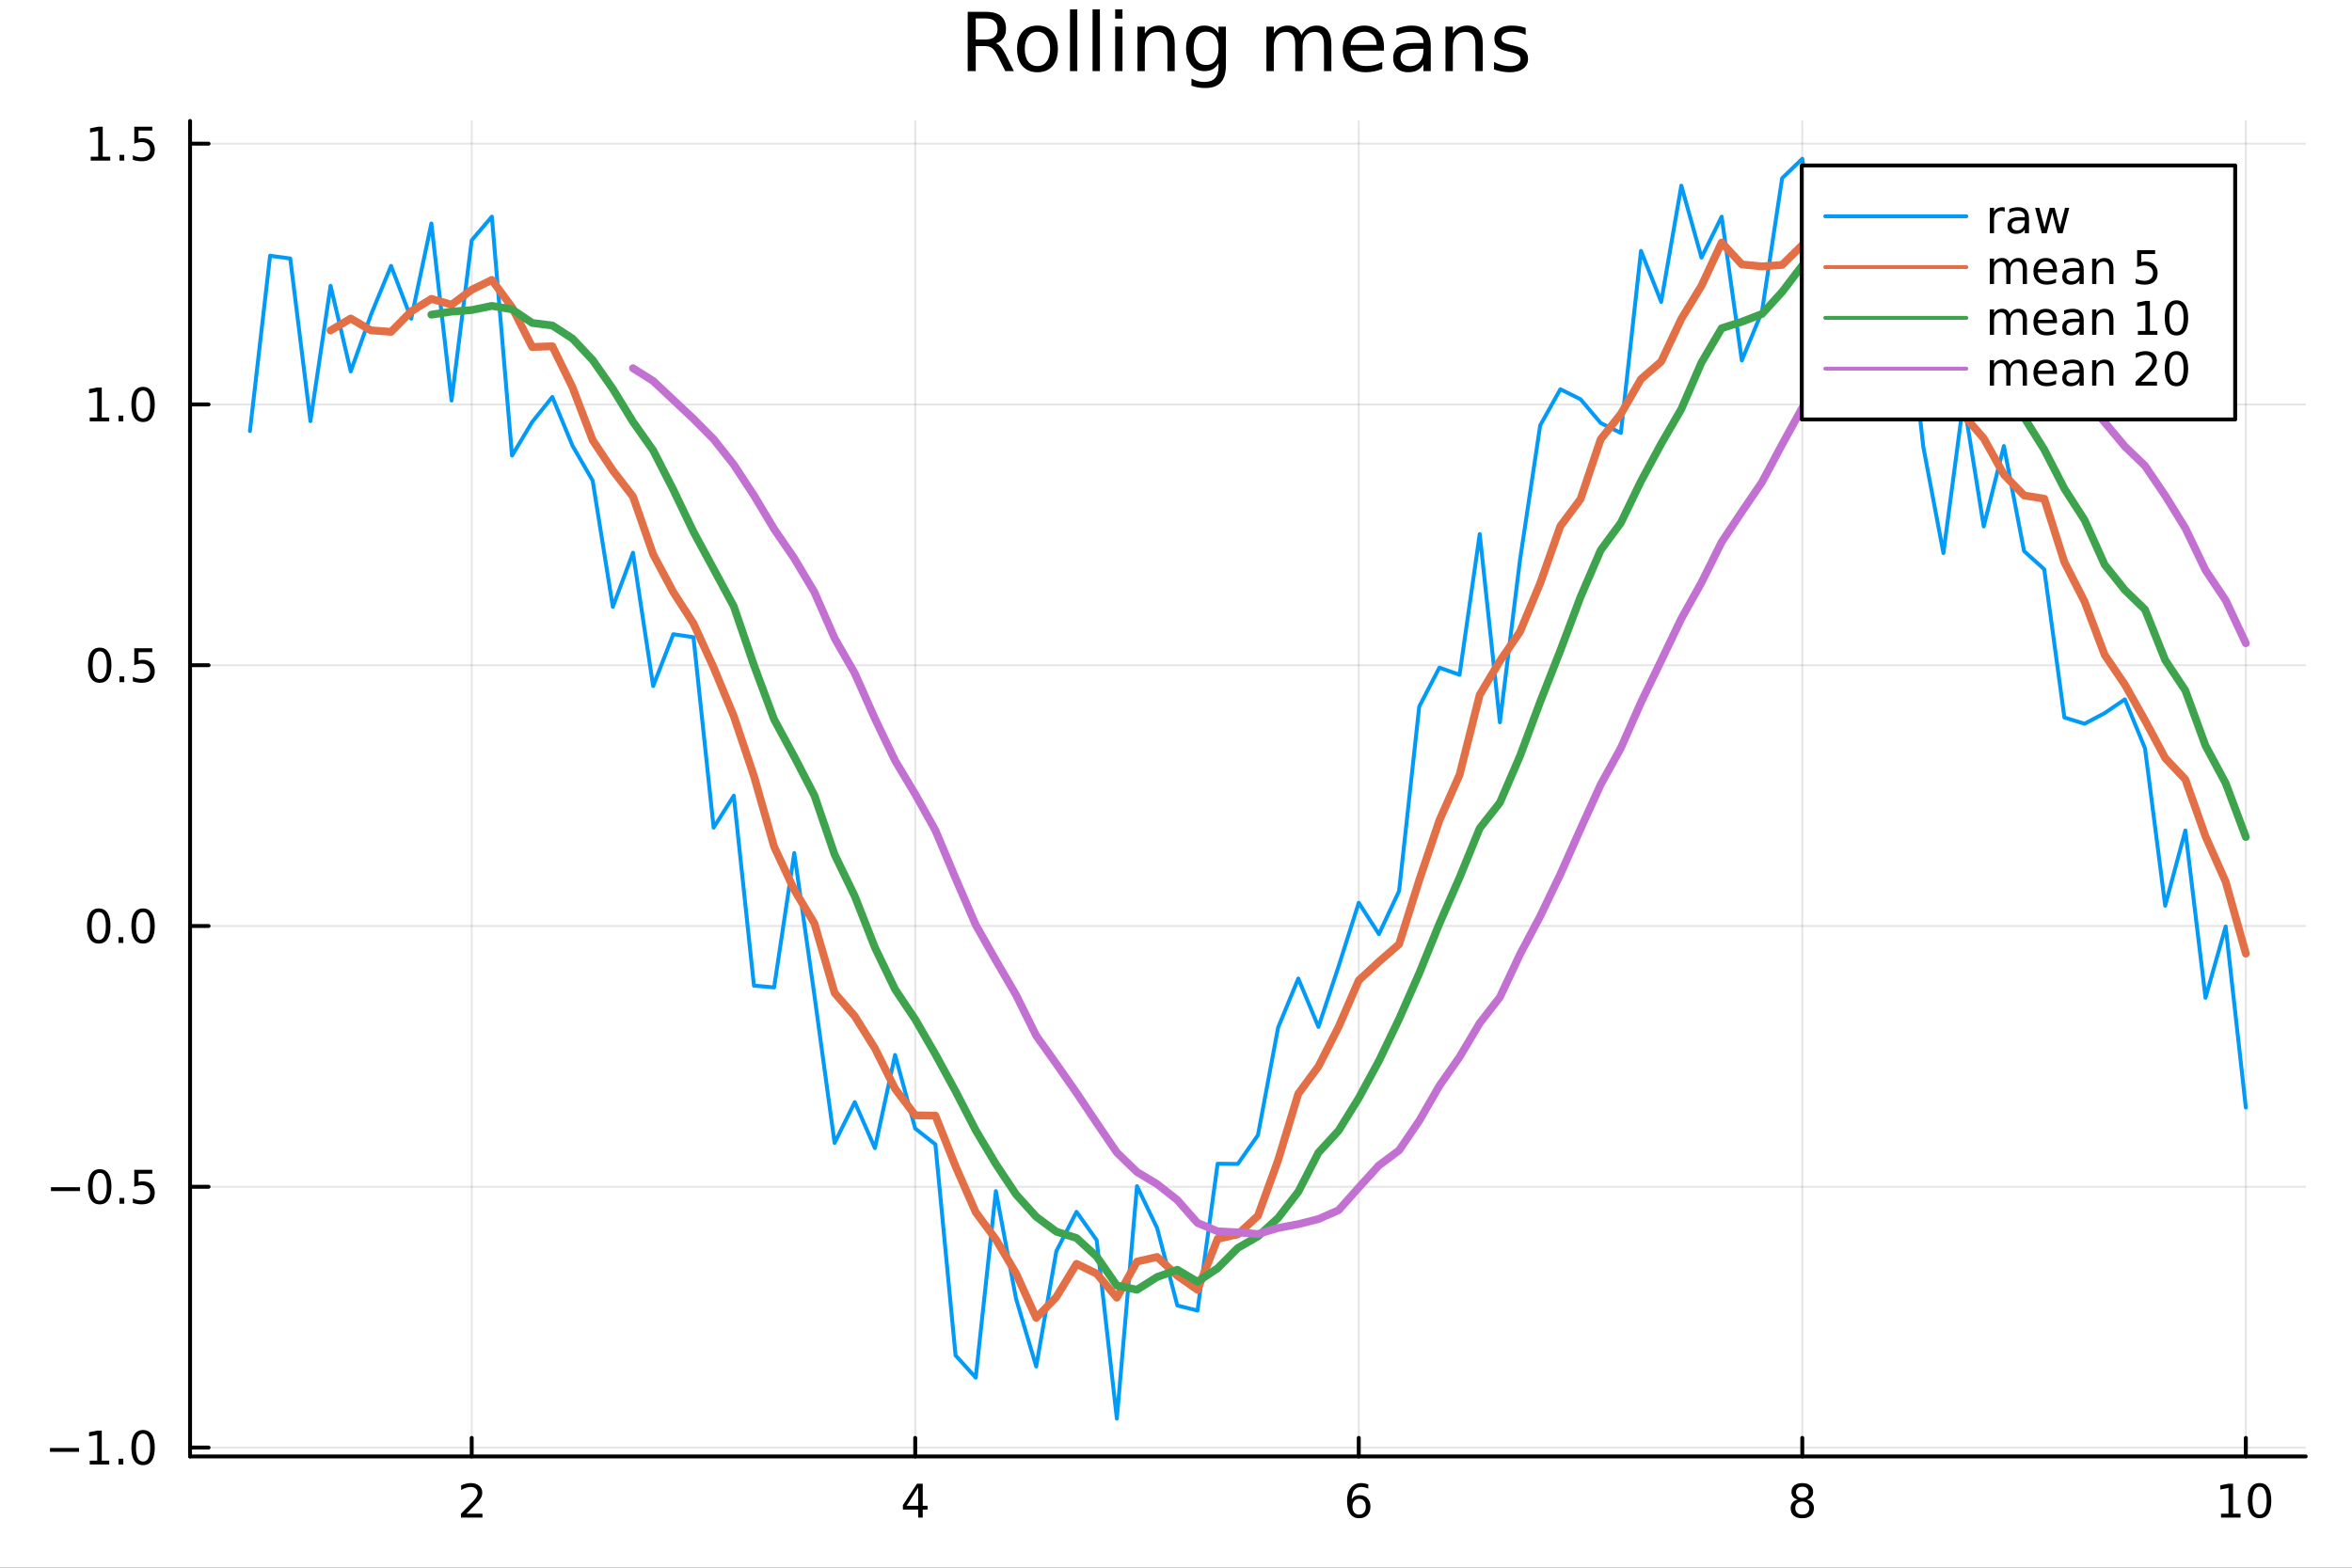 <?xml version="1.0" encoding="utf-8"?>
<svg xmlns="http://www.w3.org/2000/svg" xmlns:xlink="http://www.w3.org/1999/xlink" width="600" height="400" viewBox="0 0 2400 1600">
<rect x="0" y="0" width="2400" height="1600" fill="#333333" stroke="none"/>
<defs>
  <clipPath id="clip160">
    <rect x="0" y="0" width="2400" height="1600"/>
  </clipPath>
</defs>
<path clip-path="url(#clip160)" d="
M0 1600 L2400 1600 L2400 0 L0 0  Z
  " fill="#ffffff" fill-rule="evenodd" fill-opacity="1"/>
<defs>
  <clipPath id="clip161">
    <rect x="480" y="0" width="1681" height="1600"/>
  </clipPath>
</defs>
<path clip-path="url(#clip160)" d="
M193.936 1486.45 L2352.76 1486.45 L2352.76 123.472 L193.936 123.472  Z
  " fill="#ffffff" fill-rule="evenodd" fill-opacity="1"/>
<defs>
  <clipPath id="clip162">
    <rect x="193" y="123" width="2160" height="1364"/>
  </clipPath>
</defs>
<polyline clip-path="url(#clip162)" style="stroke:#000000; stroke-linecap:round; stroke-linejoin:round; stroke-width:2; stroke-opacity:0.1; fill:none" points="
  481.326,1486.45 481.326,123.472 
  "/>
<polyline clip-path="url(#clip162)" style="stroke:#000000; stroke-linecap:round; stroke-linejoin:round; stroke-width:2; stroke-opacity:0.1; fill:none" points="
  933.909,1486.45 933.909,123.472 
  "/>
<polyline clip-path="url(#clip162)" style="stroke:#000000; stroke-linecap:round; stroke-linejoin:round; stroke-width:2; stroke-opacity:0.1; fill:none" points="
  1386.49,1486.45 1386.49,123.472 
  "/>
<polyline clip-path="url(#clip162)" style="stroke:#000000; stroke-linecap:round; stroke-linejoin:round; stroke-width:2; stroke-opacity:0.1; fill:none" points="
  1839.07,1486.45 1839.07,123.472 
  "/>
<polyline clip-path="url(#clip162)" style="stroke:#000000; stroke-linecap:round; stroke-linejoin:round; stroke-width:2; stroke-opacity:0.1; fill:none" points="
  2291.66,1486.45 2291.66,123.472 
  "/>
<polyline clip-path="url(#clip160)" style="stroke:#000000; stroke-linecap:round; stroke-linejoin:round; stroke-width:4; stroke-opacity:1; fill:none" points="
  193.936,1486.45 2352.76,1486.45 
  "/>
<polyline clip-path="url(#clip160)" style="stroke:#000000; stroke-linecap:round; stroke-linejoin:round; stroke-width:4; stroke-opacity:1; fill:none" points="
  481.326,1486.45 481.326,1467.55 
  "/>
<polyline clip-path="url(#clip160)" style="stroke:#000000; stroke-linecap:round; stroke-linejoin:round; stroke-width:4; stroke-opacity:1; fill:none" points="
  933.909,1486.45 933.909,1467.55 
  "/>
<polyline clip-path="url(#clip160)" style="stroke:#000000; stroke-linecap:round; stroke-linejoin:round; stroke-width:4; stroke-opacity:1; fill:none" points="
  1386.49,1486.45 1386.49,1467.55 
  "/>
<polyline clip-path="url(#clip160)" style="stroke:#000000; stroke-linecap:round; stroke-linejoin:round; stroke-width:4; stroke-opacity:1; fill:none" points="
  1839.07,1486.45 1839.07,1467.55 
  "/>
<polyline clip-path="url(#clip160)" style="stroke:#000000; stroke-linecap:round; stroke-linejoin:round; stroke-width:4; stroke-opacity:1; fill:none" points="
  2291.66,1486.45 2291.66,1467.55 
  "/>
<path clip-path="url(#clip160)" d="M475.979 1544.91 L492.298 1544.91 L492.298 1548.85 L470.354 1548.85 L470.354 1544.91 Q473.016 1542.16 477.599 1537.53 Q482.206 1532.88 483.386 1531.53 Q485.632 1529.01 486.511 1527.27 Q487.414 1525.51 487.414 1523.82 Q487.414 1521.07 485.47 1519.33 Q483.548 1517.6 480.446 1517.6 Q478.247 1517.6 475.794 1518.36 Q473.363 1519.13 470.585 1520.68 L470.585 1515.95 Q473.409 1514.82 475.863 1514.24 Q478.317 1513.66 480.354 1513.66 Q485.724 1513.66 488.919 1516.35 Q492.113 1519.03 492.113 1523.52 Q492.113 1525.65 491.303 1527.57 Q490.516 1529.47 488.409 1532.07 Q487.831 1532.74 484.729 1535.95 Q481.627 1539.15 475.979 1544.91 Z" fill="#000000" fill-rule="evenodd" fill-opacity="1" /><path clip-path="url(#clip160)" d="M936.918 1518.36 L925.113 1536.81 L936.918 1536.81 L936.918 1518.36 M935.691 1514.29 L941.571 1514.29 L941.571 1536.81 L946.501 1536.81 L946.501 1540.7 L941.571 1540.7 L941.571 1548.85 L936.918 1548.85 L936.918 1540.7 L921.316 1540.7 L921.316 1536.19 L935.691 1514.29 Z" fill="#000000" fill-rule="evenodd" fill-opacity="1" /><path clip-path="url(#clip160)" d="M1386.9 1529.7 Q1383.75 1529.7 1381.9 1531.86 Q1380.07 1534.01 1380.07 1537.76 Q1380.07 1541.49 1381.9 1543.66 Q1383.75 1545.82 1386.9 1545.82 Q1390.04 1545.82 1391.87 1543.66 Q1393.73 1541.49 1393.73 1537.76 Q1393.73 1534.01 1391.87 1531.86 Q1390.04 1529.7 1386.9 1529.7 M1396.18 1515.05 L1396.18 1519.31 Q1394.42 1518.48 1392.61 1518.04 Q1390.83 1517.6 1389.07 1517.6 Q1384.44 1517.6 1381.99 1520.72 Q1379.56 1523.85 1379.21 1530.17 Q1380.58 1528.15 1382.64 1527.09 Q1384.7 1526 1387.17 1526 Q1392.38 1526 1395.39 1529.17 Q1398.42 1532.32 1398.42 1537.76 Q1398.42 1543.08 1395.28 1546.3 Q1392.13 1549.52 1386.9 1549.52 Q1380.9 1549.52 1377.73 1544.94 Q1374.56 1540.33 1374.56 1531.6 Q1374.56 1523.41 1378.45 1518.55 Q1382.34 1513.66 1388.89 1513.66 Q1390.65 1513.66 1392.43 1514.01 Q1394.23 1514.36 1396.18 1515.05 Z" fill="#000000" fill-rule="evenodd" fill-opacity="1" /><path clip-path="url(#clip160)" d="M1839.07 1532.44 Q1835.74 1532.44 1833.82 1534.22 Q1831.92 1536 1831.92 1539.13 Q1831.92 1542.25 1833.82 1544.03 Q1835.74 1545.82 1839.07 1545.82 Q1842.41 1545.82 1844.33 1544.03 Q1846.25 1542.23 1846.25 1539.13 Q1846.25 1536 1844.33 1534.22 Q1842.43 1532.44 1839.07 1532.44 M1834.4 1530.45 Q1831.39 1529.7 1829.7 1527.64 Q1828.03 1525.58 1828.03 1522.62 Q1828.03 1518.48 1830.97 1516.07 Q1833.94 1513.66 1839.07 1513.66 Q1844.24 1513.66 1847.18 1516.07 Q1850.12 1518.48 1850.12 1522.62 Q1850.12 1525.58 1848.43 1527.64 Q1846.76 1529.7 1843.77 1530.45 Q1847.15 1531.23 1849.03 1533.52 Q1850.93 1535.82 1850.93 1539.13 Q1850.93 1544.15 1847.85 1546.83 Q1844.79 1549.52 1839.07 1549.52 Q1833.36 1549.52 1830.28 1546.83 Q1827.22 1544.15 1827.22 1539.13 Q1827.22 1535.82 1829.12 1533.52 Q1831.02 1531.23 1834.4 1530.45 M1832.69 1523.06 Q1832.69 1525.75 1834.35 1527.25 Q1836.04 1528.76 1839.07 1528.76 Q1842.08 1528.76 1843.77 1527.25 Q1845.49 1525.75 1845.49 1523.06 Q1845.49 1520.38 1843.77 1518.87 Q1842.08 1517.37 1839.07 1517.37 Q1836.04 1517.37 1834.35 1518.87 Q1832.69 1520.38 1832.69 1523.06 Z" fill="#000000" fill-rule="evenodd" fill-opacity="1" /><path clip-path="url(#clip160)" d="M2266.34 1544.91 L2273.98 1544.91 L2273.98 1518.55 L2265.67 1520.21 L2265.67 1515.95 L2273.94 1514.29 L2278.61 1514.29 L2278.61 1544.91 L2286.25 1544.91 L2286.25 1548.85 L2266.34 1548.85 L2266.34 1544.91 Z" fill="#000000" fill-rule="evenodd" fill-opacity="1" /><path clip-path="url(#clip160)" d="M2305.7 1517.37 Q2302.09 1517.37 2300.26 1520.93 Q2298.45 1524.47 2298.45 1531.6 Q2298.45 1538.71 2300.26 1542.27 Q2302.09 1545.82 2305.7 1545.82 Q2309.33 1545.82 2311.14 1542.27 Q2312.96 1538.71 2312.96 1531.6 Q2312.96 1524.47 2311.14 1520.93 Q2309.33 1517.37 2305.7 1517.37 M2305.7 1513.66 Q2311.51 1513.66 2314.56 1518.27 Q2317.64 1522.85 2317.64 1531.6 Q2317.64 1540.33 2314.56 1544.94 Q2311.51 1549.52 2305.7 1549.52 Q2299.89 1549.52 2296.81 1544.94 Q2293.75 1540.33 2293.75 1531.6 Q2293.75 1522.85 2296.81 1518.27 Q2299.89 1513.66 2305.7 1513.66 Z" fill="#000000" fill-rule="evenodd" fill-opacity="1" /><polyline clip-path="url(#clip162)" style="stroke:#000000; stroke-linecap:round; stroke-linejoin:round; stroke-width:2; stroke-opacity:0.1; fill:none" points="
  193.936,1477.39 2352.76,1477.39 
  "/>
<polyline clip-path="url(#clip162)" style="stroke:#000000; stroke-linecap:round; stroke-linejoin:round; stroke-width:2; stroke-opacity:0.1; fill:none" points="
  193.936,1211.23 2352.76,1211.23 
  "/>
<polyline clip-path="url(#clip162)" style="stroke:#000000; stroke-linecap:round; stroke-linejoin:round; stroke-width:2; stroke-opacity:0.1; fill:none" points="
  193.936,945.079 2352.76,945.079 
  "/>
<polyline clip-path="url(#clip162)" style="stroke:#000000; stroke-linecap:round; stroke-linejoin:round; stroke-width:2; stroke-opacity:0.1; fill:none" points="
  193.936,678.924 2352.76,678.924 
  "/>
<polyline clip-path="url(#clip162)" style="stroke:#000000; stroke-linecap:round; stroke-linejoin:round; stroke-width:2; stroke-opacity:0.1; fill:none" points="
  193.936,412.77 2352.76,412.77 
  "/>
<polyline clip-path="url(#clip162)" style="stroke:#000000; stroke-linecap:round; stroke-linejoin:round; stroke-width:2; stroke-opacity:0.1; fill:none" points="
  193.936,146.615 2352.76,146.615 
  "/>
<polyline clip-path="url(#clip160)" style="stroke:#000000; stroke-linecap:round; stroke-linejoin:round; stroke-width:4; stroke-opacity:1; fill:none" points="
  193.936,1486.45 193.936,123.472 
  "/>
<polyline clip-path="url(#clip160)" style="stroke:#000000; stroke-linecap:round; stroke-linejoin:round; stroke-width:4; stroke-opacity:1; fill:none" points="
  193.936,1477.39 212.834,1477.39 
  "/>
<polyline clip-path="url(#clip160)" style="stroke:#000000; stroke-linecap:round; stroke-linejoin:round; stroke-width:4; stroke-opacity:1; fill:none" points="
  193.936,1211.23 212.834,1211.23 
  "/>
<polyline clip-path="url(#clip160)" style="stroke:#000000; stroke-linecap:round; stroke-linejoin:round; stroke-width:4; stroke-opacity:1; fill:none" points="
  193.936,945.079 212.834,945.079 
  "/>
<polyline clip-path="url(#clip160)" style="stroke:#000000; stroke-linecap:round; stroke-linejoin:round; stroke-width:4; stroke-opacity:1; fill:none" points="
  193.936,678.924 212.834,678.924 
  "/>
<polyline clip-path="url(#clip160)" style="stroke:#000000; stroke-linecap:round; stroke-linejoin:round; stroke-width:4; stroke-opacity:1; fill:none" points="
  193.936,412.77 212.834,412.77 
  "/>
<polyline clip-path="url(#clip160)" style="stroke:#000000; stroke-linecap:round; stroke-linejoin:round; stroke-width:4; stroke-opacity:1; fill:none" points="
  193.936,146.615 212.834,146.615 
  "/>
<path clip-path="url(#clip160)" d="M50.992 1477.84 L80.668 1477.84 L80.668 1481.77 L50.992 1481.77 L50.992 1477.84 Z" fill="#000000" fill-rule="evenodd" fill-opacity="1" /><path clip-path="url(#clip160)" d="M91.571 1490.73 L99.21 1490.73 L99.21 1464.37 L90.899 1466.03 L90.899 1461.77 L99.163 1460.11 L103.839 1460.11 L103.839 1490.73 L111.478 1490.73 L111.478 1494.67 L91.571 1494.67 L91.571 1490.73 Z" fill="#000000" fill-rule="evenodd" fill-opacity="1" /><path clip-path="url(#clip160)" d="M120.922 1488.79 L125.807 1488.79 L125.807 1494.67 L120.922 1494.67 L120.922 1488.79 Z" fill="#000000" fill-rule="evenodd" fill-opacity="1" /><path clip-path="url(#clip160)" d="M145.992 1463.19 Q142.381 1463.19 140.552 1466.75 Q138.746 1470.29 138.746 1477.42 Q138.746 1484.53 140.552 1488.09 Q142.381 1491.64 145.992 1491.64 Q149.626 1491.64 151.431 1488.09 Q153.26 1484.53 153.26 1477.42 Q153.26 1470.29 151.431 1466.75 Q149.626 1463.19 145.992 1463.19 M145.992 1459.48 Q151.802 1459.48 154.857 1464.09 Q157.936 1468.67 157.936 1477.42 Q157.936 1486.15 154.857 1490.76 Q151.802 1495.34 145.992 1495.34 Q140.181 1495.34 137.103 1490.76 Q134.047 1486.15 134.047 1477.42 Q134.047 1468.67 137.103 1464.09 Q140.181 1459.48 145.992 1459.48 Z" fill="#000000" fill-rule="evenodd" fill-opacity="1" /><path clip-path="url(#clip160)" d="M51.987 1211.68 L81.663 1211.68 L81.663 1215.62 L51.987 1215.62 L51.987 1211.68 Z" fill="#000000" fill-rule="evenodd" fill-opacity="1" /><path clip-path="url(#clip160)" d="M101.756 1197.03 Q98.145 1197.03 96.316 1200.6 Q94.51 1204.14 94.51 1211.27 Q94.51 1218.37 96.316 1221.94 Q98.145 1225.48 101.756 1225.48 Q105.39 1225.48 107.196 1221.94 Q109.024 1218.37 109.024 1211.27 Q109.024 1204.14 107.196 1200.6 Q105.39 1197.03 101.756 1197.03 M101.756 1193.33 Q107.566 1193.33 110.621 1197.94 Q113.7 1202.52 113.7 1211.27 Q113.7 1220 110.621 1224.6 Q107.566 1229.18 101.756 1229.18 Q95.946 1229.18 92.867 1224.6 Q89.811 1220 89.811 1211.27 Q89.811 1202.52 92.867 1197.94 Q95.946 1193.33 101.756 1193.33 Z" fill="#000000" fill-rule="evenodd" fill-opacity="1" /><path clip-path="url(#clip160)" d="M121.918 1222.63 L126.802 1222.63 L126.802 1228.51 L121.918 1228.51 L121.918 1222.63 Z" fill="#000000" fill-rule="evenodd" fill-opacity="1" /><path clip-path="url(#clip160)" d="M137.033 1193.95 L155.39 1193.95 L155.39 1197.89 L141.316 1197.89 L141.316 1206.36 Q142.334 1206.01 143.353 1205.85 Q144.371 1205.67 145.39 1205.67 Q151.177 1205.67 154.556 1208.84 Q157.936 1212.01 157.936 1217.43 Q157.936 1223 154.464 1226.11 Q150.992 1229.18 144.672 1229.18 Q142.496 1229.18 140.228 1228.81 Q137.982 1228.44 135.575 1227.7 L135.575 1223 Q137.658 1224.14 139.881 1224.69 Q142.103 1225.25 144.58 1225.25 Q148.584 1225.25 150.922 1223.14 Q153.26 1221.04 153.26 1217.43 Q153.26 1213.81 150.922 1211.71 Q148.584 1209.6 144.58 1209.6 Q142.705 1209.6 140.83 1210.02 Q138.978 1210.43 137.033 1211.31 L137.033 1193.95 Z" fill="#000000" fill-rule="evenodd" fill-opacity="1" /><path clip-path="url(#clip160)" d="M100.76 930.878 Q97.149 930.878 95.321 934.442 Q93.515 937.984 93.515 945.114 Q93.515 952.22 95.321 955.785 Q97.149 959.327 100.76 959.327 Q104.395 959.327 106.2 955.785 Q108.029 952.22 108.029 945.114 Q108.029 937.984 106.2 934.442 Q104.395 930.878 100.76 930.878 M100.76 927.174 Q106.571 927.174 109.626 931.78 Q112.705 936.364 112.705 945.114 Q112.705 953.841 109.626 958.447 Q106.571 963.03 100.76 963.03 Q94.95 963.03 91.871 958.447 Q88.816 953.841 88.816 945.114 Q88.816 936.364 91.871 931.78 Q94.95 927.174 100.76 927.174 Z" fill="#000000" fill-rule="evenodd" fill-opacity="1" /><path clip-path="url(#clip160)" d="M120.922 956.479 L125.807 956.479 L125.807 962.359 L120.922 962.359 L120.922 956.479 Z" fill="#000000" fill-rule="evenodd" fill-opacity="1" /><path clip-path="url(#clip160)" d="M145.992 930.878 Q142.381 930.878 140.552 934.442 Q138.746 937.984 138.746 945.114 Q138.746 952.22 140.552 955.785 Q142.381 959.327 145.992 959.327 Q149.626 959.327 151.431 955.785 Q153.26 952.22 153.26 945.114 Q153.26 937.984 151.431 934.442 Q149.626 930.878 145.992 930.878 M145.992 927.174 Q151.802 927.174 154.857 931.78 Q157.936 936.364 157.936 945.114 Q157.936 953.841 154.857 958.447 Q151.802 963.03 145.992 963.03 Q140.181 963.03 137.103 958.447 Q134.047 953.841 134.047 945.114 Q134.047 936.364 137.103 931.78 Q140.181 927.174 145.992 927.174 Z" fill="#000000" fill-rule="evenodd" fill-opacity="1" /><path clip-path="url(#clip160)" d="M101.756 664.723 Q98.145 664.723 96.316 668.288 Q94.51 671.83 94.51 678.959 Q94.51 686.066 96.316 689.63 Q98.145 693.172 101.756 693.172 Q105.39 693.172 107.196 689.63 Q109.024 686.066 109.024 678.959 Q109.024 671.83 107.196 668.288 Q105.39 664.723 101.756 664.723 M101.756 661.019 Q107.566 661.019 110.621 665.626 Q113.7 670.209 113.7 678.959 Q113.7 687.686 110.621 692.292 Q107.566 696.876 101.756 696.876 Q95.946 696.876 92.867 692.292 Q89.811 687.686 89.811 678.959 Q89.811 670.209 92.867 665.626 Q95.946 661.019 101.756 661.019 Z" fill="#000000" fill-rule="evenodd" fill-opacity="1" /><path clip-path="url(#clip160)" d="M121.918 690.325 L126.802 690.325 L126.802 696.204 L121.918 696.204 L121.918 690.325 Z" fill="#000000" fill-rule="evenodd" fill-opacity="1" /><path clip-path="url(#clip160)" d="M137.033 661.644 L155.39 661.644 L155.39 665.58 L141.316 665.58 L141.316 674.052 Q142.334 673.705 143.353 673.543 Q144.371 673.357 145.39 673.357 Q151.177 673.357 154.556 676.529 Q157.936 679.7 157.936 685.117 Q157.936 690.695 154.464 693.797 Q150.992 696.876 144.672 696.876 Q142.496 696.876 140.228 696.505 Q137.982 696.135 135.575 695.394 L135.575 690.695 Q137.658 691.829 139.881 692.385 Q142.103 692.941 144.58 692.941 Q148.584 692.941 150.922 690.834 Q153.26 688.728 153.26 685.117 Q153.26 681.505 150.922 679.399 Q148.584 677.292 144.58 677.292 Q142.705 677.292 140.83 677.709 Q138.978 678.126 137.033 679.005 L137.033 661.644 Z" fill="#000000" fill-rule="evenodd" fill-opacity="1" /><path clip-path="url(#clip160)" d="M91.571 426.115 L99.21 426.115 L99.21 399.749 L90.899 401.416 L90.899 397.156 L99.163 395.49 L103.839 395.49 L103.839 426.115 L111.478 426.115 L111.478 430.05 L91.571 430.05 L91.571 426.115 Z" fill="#000000" fill-rule="evenodd" fill-opacity="1" /><path clip-path="url(#clip160)" d="M120.922 424.17 L125.807 424.17 L125.807 430.05 L120.922 430.05 L120.922 424.17 Z" fill="#000000" fill-rule="evenodd" fill-opacity="1" /><path clip-path="url(#clip160)" d="M145.992 398.569 Q142.381 398.569 140.552 402.133 Q138.746 405.675 138.746 412.805 Q138.746 419.911 140.552 423.476 Q142.381 427.017 145.992 427.017 Q149.626 427.017 151.431 423.476 Q153.26 419.911 153.26 412.805 Q153.26 405.675 151.431 402.133 Q149.626 398.569 145.992 398.569 M145.992 394.865 Q151.802 394.865 154.857 399.471 Q157.936 404.055 157.936 412.805 Q157.936 421.531 154.857 426.138 Q151.802 430.721 145.992 430.721 Q140.181 430.721 137.103 426.138 Q134.047 421.531 134.047 412.805 Q134.047 404.055 137.103 399.471 Q140.181 394.865 145.992 394.865 Z" fill="#000000" fill-rule="evenodd" fill-opacity="1" /><path clip-path="url(#clip160)" d="M92.566 159.96 L100.205 159.96 L100.205 133.594 L91.895 135.261 L91.895 131.002 L100.159 129.335 L104.834 129.335 L104.834 159.96 L112.473 159.96 L112.473 163.895 L92.566 163.895 L92.566 159.96 Z" fill="#000000" fill-rule="evenodd" fill-opacity="1" /><path clip-path="url(#clip160)" d="M121.918 158.016 L126.802 158.016 L126.802 163.895 L121.918 163.895 L121.918 158.016 Z" fill="#000000" fill-rule="evenodd" fill-opacity="1" /><path clip-path="url(#clip160)" d="M137.033 129.335 L155.39 129.335 L155.39 133.27 L141.316 133.27 L141.316 141.743 Q142.334 141.395 143.353 141.233 Q144.371 141.048 145.39 141.048 Q151.177 141.048 154.556 144.219 Q157.936 147.391 157.936 152.807 Q157.936 158.386 154.464 161.488 Q150.992 164.567 144.672 164.567 Q142.496 164.567 140.228 164.196 Q137.982 163.826 135.575 163.085 L135.575 158.386 Q137.658 159.52 139.881 160.076 Q142.103 160.631 144.58 160.631 Q148.584 160.631 150.922 158.525 Q153.26 156.418 153.26 152.807 Q153.26 149.196 150.922 147.09 Q148.584 144.983 144.58 144.983 Q142.705 144.983 140.83 145.4 Q138.978 145.817 137.033 146.696 L137.033 129.335 Z" fill="#000000" fill-rule="evenodd" fill-opacity="1" /><path clip-path="url(#clip160)" d="M1016.15 44.22 Q1018.79 45.111 1021.26 48.028 Q1023.77 50.944 1026.28 56.048 L1034.59 72.576 L1025.8 72.576 L1018.06 57.061 Q1015.06 50.985 1012.22 49 Q1009.43 47.015 1004.57 47.015 L995.656 47.015 L995.656 72.576 L987.474 72.576 L987.474 12.096 L1005.95 12.096 Q1016.32 12.096 1021.42 16.43 Q1026.52 20.765 1026.52 29.515 Q1026.52 35.227 1023.85 38.994 Q1021.22 42.761 1016.15 44.22 M995.656 18.82 L995.656 40.29 L1005.95 40.29 Q1011.86 40.29 1014.86 37.576 Q1017.9 34.822 1017.9 29.515 Q1017.9 24.208 1014.86 21.535 Q1011.86 18.82 1005.95 18.82 L995.656 18.82 Z" fill="#000000" fill-rule="evenodd" fill-opacity="1" /><path clip-path="url(#clip160)" d="M1058.65 32.431 Q1052.65 32.431 1049.17 37.131 Q1045.69 41.789 1045.69 49.931 Q1045.69 58.074 1049.13 62.773 Q1052.61 67.431 1058.65 67.431 Q1064.6 67.431 1068.09 62.732 Q1071.57 58.033 1071.57 49.931 Q1071.57 41.87 1068.09 37.171 Q1064.6 32.431 1058.65 32.431 M1058.65 26.112 Q1068.37 26.112 1073.92 32.431 Q1079.47 38.751 1079.47 49.931 Q1079.47 61.071 1073.92 67.431 Q1068.37 73.751 1058.65 73.751 Q1048.89 73.751 1043.34 67.431 Q1037.83 61.071 1037.83 49.931 Q1037.83 38.751 1043.34 32.431 Q1048.89 26.112 1058.65 26.112 Z" fill="#000000" fill-rule="evenodd" fill-opacity="1" /><path clip-path="url(#clip160)" d="M1091.82 9.544 L1099.28 9.544 L1099.28 72.576 L1091.82 72.576 L1091.82 9.544 Z" fill="#000000" fill-rule="evenodd" fill-opacity="1" /><path clip-path="url(#clip160)" d="M1114.87 9.544 L1122.33 9.544 L1122.33 72.576 L1114.87 72.576 L1114.87 9.544 Z" fill="#000000" fill-rule="evenodd" fill-opacity="1" /><path clip-path="url(#clip160)" d="M1137.92 27.206 L1145.38 27.206 L1145.38 72.576 L1137.92 72.576 L1137.92 27.206 M1137.92 9.544 L1145.38 9.544 L1145.38 18.983 L1137.92 18.983 L1137.92 9.544 Z" fill="#000000" fill-rule="evenodd" fill-opacity="1" /><path clip-path="url(#clip160)" d="M1198.69 45.192 L1198.69 72.576 L1191.23 72.576 L1191.23 45.435 Q1191.23 38.994 1188.72 35.794 Q1186.21 32.594 1181.19 32.594 Q1175.15 32.594 1171.67 36.442 Q1168.18 40.29 1168.18 46.934 L1168.18 72.576 L1160.69 72.576 L1160.69 27.206 L1168.18 27.206 L1168.18 34.254 Q1170.86 30.163 1174.46 28.138 Q1178.11 26.112 1182.85 26.112 Q1190.67 26.112 1194.68 30.973 Q1198.69 35.794 1198.69 45.192 Z" fill="#000000" fill-rule="evenodd" fill-opacity="1" /><path clip-path="url(#clip160)" d="M1243.41 49.364 Q1243.41 41.263 1240.05 36.806 Q1236.73 32.35 1230.69 32.35 Q1224.69 32.35 1221.33 36.806 Q1218.01 41.263 1218.01 49.364 Q1218.01 57.426 1221.33 61.882 Q1224.69 66.338 1230.69 66.338 Q1236.73 66.338 1240.05 61.882 Q1243.41 57.426 1243.41 49.364 M1250.86 66.945 Q1250.86 78.531 1245.72 84.162 Q1240.57 89.833 1229.96 89.833 Q1226.03 89.833 1222.55 89.225 Q1219.06 88.658 1215.78 87.443 L1215.78 80.192 Q1219.06 81.974 1222.26 82.825 Q1225.46 83.675 1228.79 83.675 Q1236.12 83.675 1239.76 79.827 Q1243.41 76.019 1243.41 68.282 L1243.41 64.596 Q1241.1 68.606 1237.5 70.591 Q1233.89 72.576 1228.87 72.576 Q1220.52 72.576 1215.42 66.216 Q1210.31 59.856 1210.31 49.364 Q1210.31 38.832 1215.42 32.472 Q1220.52 26.112 1228.87 26.112 Q1233.89 26.112 1237.5 28.097 Q1241.1 30.082 1243.41 34.092 L1243.41 27.206 L1250.86 27.206 L1250.86 66.945 Z" fill="#000000" fill-rule="evenodd" fill-opacity="1" /><path clip-path="url(#clip160)" d="M1327.91 35.915 Q1330.71 30.892 1334.6 28.502 Q1338.48 26.112 1343.75 26.112 Q1350.84 26.112 1354.69 31.095 Q1358.54 36.037 1358.54 45.192 L1358.54 72.576 L1351.04 72.576 L1351.04 45.435 Q1351.04 38.913 1348.73 35.753 Q1346.42 32.594 1341.68 32.594 Q1335.89 32.594 1332.53 36.442 Q1329.17 40.29 1329.17 46.934 L1329.17 72.576 L1321.67 72.576 L1321.67 45.435 Q1321.67 38.873 1319.36 35.753 Q1317.06 32.594 1312.23 32.594 Q1306.52 32.594 1303.16 36.482 Q1299.8 40.331 1299.8 46.934 L1299.8 72.576 L1292.3 72.576 L1292.3 27.206 L1299.8 27.206 L1299.8 34.254 Q1302.35 30.082 1305.92 28.097 Q1309.48 26.112 1314.38 26.112 Q1319.32 26.112 1322.77 28.624 Q1326.25 31.135 1327.91 35.915 Z" fill="#000000" fill-rule="evenodd" fill-opacity="1" /><path clip-path="url(#clip160)" d="M1412.21 48.028 L1412.21 51.673 L1377.94 51.673 Q1378.43 59.37 1382.56 63.421 Q1386.73 67.431 1394.14 67.431 Q1398.44 67.431 1402.45 66.378 Q1406.5 65.325 1410.47 63.218 L1410.47 70.267 Q1406.46 71.968 1402.25 72.86 Q1398.03 73.751 1393.7 73.751 Q1382.84 73.751 1376.48 67.431 Q1370.16 61.112 1370.16 50.337 Q1370.16 39.197 1376.16 32.675 Q1382.19 26.112 1392.4 26.112 Q1401.56 26.112 1406.86 32.026 Q1412.21 37.9 1412.21 48.028 M1404.76 45.84 Q1404.68 39.723 1401.31 36.077 Q1397.99 32.431 1392.48 32.431 Q1386.24 32.431 1382.48 35.956 Q1378.75 39.48 1378.18 45.88 L1404.76 45.84 Z" fill="#000000" fill-rule="evenodd" fill-opacity="1" /><path clip-path="url(#clip160)" d="M1445.06 49.769 Q1436.03 49.769 1432.55 51.835 Q1429.06 53.901 1429.06 58.884 Q1429.06 62.854 1431.66 65.203 Q1434.29 67.512 1438.78 67.512 Q1444.98 67.512 1448.71 63.137 Q1452.48 58.722 1452.48 51.43 L1452.48 49.769 L1445.06 49.769 M1459.93 46.691 L1459.93 72.576 L1452.48 72.576 L1452.48 65.689 Q1449.92 69.821 1446.12 71.806 Q1442.31 73.751 1436.8 73.751 Q1429.83 73.751 1425.7 69.862 Q1421.61 65.933 1421.61 59.37 Q1421.61 51.714 1426.71 47.825 Q1431.86 43.936 1442.03 43.936 L1452.48 43.936 L1452.48 43.207 Q1452.48 38.062 1449.07 35.267 Q1445.71 32.431 1439.6 32.431 Q1435.71 32.431 1432.02 33.363 Q1428.33 34.295 1424.93 36.158 L1424.93 29.272 Q1429.02 27.692 1432.87 26.922 Q1436.72 26.112 1440.36 26.112 Q1450.21 26.112 1455.07 31.216 Q1459.93 36.32 1459.93 46.691 Z" fill="#000000" fill-rule="evenodd" fill-opacity="1" /><path clip-path="url(#clip160)" d="M1513 45.192 L1513 72.576 L1505.54 72.576 L1505.54 45.435 Q1505.54 38.994 1503.03 35.794 Q1500.52 32.594 1495.5 32.594 Q1489.46 32.594 1485.98 36.442 Q1482.49 40.29 1482.49 46.934 L1482.49 72.576 L1475 72.576 L1475 27.206 L1482.49 27.206 L1482.49 34.254 Q1485.17 30.163 1488.77 28.138 Q1492.42 26.112 1497.16 26.112 Q1504.98 26.112 1508.99 30.973 Q1513 35.794 1513 45.192 Z" fill="#000000" fill-rule="evenodd" fill-opacity="1" /><path clip-path="url(#clip160)" d="M1556.79 28.543 L1556.79 35.591 Q1553.63 33.971 1550.23 33.161 Q1546.82 32.35 1543.18 32.35 Q1537.63 32.35 1534.83 34.052 Q1532.08 35.753 1532.08 39.156 Q1532.08 41.749 1534.06 43.248 Q1536.05 44.706 1542.04 46.043 L1544.59 46.61 Q1552.53 48.311 1555.86 51.43 Q1559.22 54.509 1559.22 60.059 Q1559.22 66.378 1554.2 70.064 Q1549.21 73.751 1540.46 73.751 Q1536.82 73.751 1532.85 73.022 Q1528.92 72.333 1524.54 70.915 L1524.54 63.218 Q1528.67 65.365 1532.68 66.459 Q1536.7 67.512 1540.62 67.512 Q1545.89 67.512 1548.73 65.73 Q1551.56 63.907 1551.56 60.626 Q1551.56 57.588 1549.5 55.967 Q1547.47 54.347 1540.54 52.848 L1537.95 52.24 Q1531.02 50.782 1527.95 47.785 Q1524.87 44.746 1524.87 39.48 Q1524.87 33.08 1529.4 29.596 Q1533.94 26.112 1542.29 26.112 Q1546.42 26.112 1550.06 26.72 Q1553.71 27.327 1556.79 28.543 Z" fill="#000000" fill-rule="evenodd" fill-opacity="1" /><polyline clip-path="url(#clip162)" style="stroke:#009af9; stroke-linecap:round; stroke-linejoin:round; stroke-width:4; stroke-opacity:1; fill:none" points="
  255.035,439.96 275.607,261.011 296.179,263.824 316.751,429.827 337.322,291.688 357.894,379.092 378.466,321.385 399.038,271.385 419.61,325.283 440.182,228.059 
  460.754,408.787 481.326,245.24 501.898,221.103 522.47,464.978 543.042,430.688 563.614,405.131 584.186,454.922 604.758,490.568 625.33,619.398 645.902,564.122 
  666.474,700.215 687.046,647.288 707.617,650.353 728.189,844.698 748.761,812.112 769.333,1005.95 789.905,1007.76 810.477,870.611 831.049,1015.96 851.621,1166.55 
  872.193,1124.84 892.765,1171.77 913.337,1076.72 933.909,1151.76 954.481,1167.96 975.053,1383.32 995.625,1406.01 1016.2,1215.68 1036.77,1325.43 1057.34,1394.66 
  1077.91,1276.97 1098.48,1236.82 1119.06,1265.72 1139.63,1447.87 1160.2,1210.61 1180.77,1253.44 1201.34,1332.35 1221.92,1337.62 1242.49,1187.7 1263.06,1187.91 
  1283.63,1158.55 1304.2,1048.72 1324.78,998.676 1345.35,1048.08 1365.92,986.231 1386.49,921.359 1407.06,953.352 1427.64,909.353 1448.21,721.093 1468.78,681.393 
  1489.35,688.675 1509.92,545.096 1530.5,737.16 1551.07,571.118 1571.64,434.113 1592.21,397.26 1612.78,407.484 1633.35,431.739 1653.93,441.86 1674.5,256.059 
  1695.07,308.103 1715.64,189.479 1736.21,262.915 1756.79,221.132 1777.36,367.926 1797.93,317.997 1818.5,181.893 1839.07,162.047 1859.65,330.182 1880.22,252.739 
  1900.79,332.989 1921.36,419.027 1941.93,270.575 1962.51,455.858 1983.08,564.466 2003.65,408.859 2024.22,537.31 2044.79,455.226 2065.37,562.436 2085.94,581.022 
  2106.51,732.261 2127.08,738.682 2147.65,727.774 2168.23,713.755 2188.8,763.817 2209.37,924.386 2229.94,847.582 2250.51,1018.35 2271.09,945.599 2291.66,1130.35 
  
  "/>
<polyline clip-path="url(#clip162)" style="stroke:#e26f46; stroke-linecap:round; stroke-linejoin:round; stroke-width:8; stroke-opacity:1; fill:none" points="
  337.322,337.262 357.894,325.088 378.466,337.163 399.038,338.675 419.61,317.767 440.182,305.041 460.754,310.98 481.326,295.751 501.898,285.694 522.47,313.633 
  543.042,354.159 563.614,353.428 584.186,395.364 604.758,449.257 625.33,480.141 645.902,506.828 666.474,565.845 687.046,604.318 707.617,636.275 728.189,681.335 
  748.761,730.933 769.333,792.08 789.905,864.173 810.477,908.225 831.049,942.478 851.621,1013.37 872.193,1037.14 892.765,1069.95 913.337,1111.17 933.909,1138.33 
  954.481,1138.61 975.053,1190.3 995.625,1237.15 1016.2,1264.94 1036.77,1299.68 1057.34,1345.02 1077.91,1323.75 1098.48,1289.91 1119.06,1299.92 1139.63,1324.41 
  1160.2,1287.6 1180.77,1282.89 1201.34,1302 1221.92,1316.38 1242.49,1264.35 1263.06,1259.8 1283.63,1240.83 1304.2,1184.1 1324.78,1116.31 1345.35,1088.39 
  1365.92,1048.05 1386.49,1000.61 1407.06,981.539 1427.64,963.675 1448.21,898.277 1468.78,837.31 1489.35,790.773 1509.92,709.122 1530.5,674.683 1551.07,644.688 
  1571.64,595.232 1592.21,536.949 1612.78,509.427 1633.35,448.343 1653.93,422.491 1674.5,386.88 1695.07,369.049 1715.64,325.448 1736.21,291.683 1756.79,247.538 
  1777.36,269.911 1797.93,271.89 1818.5,270.373 1839.07,250.199 1859.65,272.009 1880.22,248.972 1900.79,251.97 1921.36,299.397 1941.93,321.102 1962.51,346.238 
  1983.08,408.583 2003.65,423.757 2024.22,447.413 2044.79,484.344 2065.37,505.659 2085.94,508.971 2106.51,573.651 2127.08,613.925 2147.65,668.435 2168.23,698.699 
  2188.8,735.258 2209.37,773.683 2229.94,795.463 2250.51,853.578 2271.09,899.946 2291.66,973.252 
  "/>
<polyline clip-path="url(#clip162)" style="stroke:#3da44d; stroke-linecap:round; stroke-linejoin:round; stroke-width:8; stroke-opacity:1; fill:none" points="
  440.182,321.152 460.754,318.034 481.326,316.457 501.898,312.185 522.47,315.7 543.042,329.6 563.614,332.204 584.186,345.558 604.758,367.476 625.33,396.887 
  645.902,430.494 666.474,459.636 687.046,499.841 707.617,542.766 728.189,580.738 748.761,618.881 769.333,678.962 789.905,734.246 810.477,772.25 831.049,811.906 
  851.621,872.149 872.193,914.612 892.765,967.06 913.337,1009.7 933.909,1040.4 954.481,1075.99 975.053,1113.72 995.625,1153.55 1016.2,1188.06 1036.77,1219 
  1057.34,1241.81 1077.91,1257.03 1098.48,1263.53 1119.06,1282.43 1139.63,1312.04 1160.2,1316.31 1180.77,1303.32 1201.34,1295.95 1221.92,1308.15 1242.49,1294.38 
  1263.06,1273.7 1283.63,1261.86 1304.2,1243.05 1324.78,1216.35 1345.35,1176.37 1365.92,1153.93 1386.49,1120.72 1407.06,1082.82 1427.64,1039.99 1448.21,993.333 
  1468.78,942.681 1489.35,895.694 1509.92,845.331 1530.5,819.179 1551.07,771.483 1571.64,716.271 1592.21,663.861 1612.78,609.274 1633.35,561.513 1653.93,533.59 
  1674.5,491.056 1695.07,452.999 1715.64,417.438 1736.21,370.013 1756.79,335.014 1777.36,328.396 1797.93,320.469 1818.5,297.91 1839.07,270.941 1859.65,259.773 
  1880.22,259.441 1900.79,261.93 1921.36,284.885 1941.93,285.651 1962.51,309.123 1983.08,328.777 2003.65,337.864 2024.22,373.405 2044.79,402.723 2065.37,425.948 
  2085.94,458.777 2106.51,498.704 2127.08,530.669 2147.65,576.389 2168.23,602.179 2188.8,622.114 2209.37,673.667 2229.94,704.694 2250.51,761.006 2271.09,799.323 
  2291.66,854.255 
  "/>
<polyline clip-path="url(#clip162)" style="stroke:#c271d2; stroke-linecap:round; stroke-linejoin:round; stroke-width:8; stroke-opacity:1; fill:none" points="
  645.902,375.823 666.474,388.835 687.046,408.149 707.617,427.476 728.189,448.219 748.761,474.24 769.333,505.583 789.905,539.902 810.477,569.863 831.049,604.397 
  851.621,651.322 872.193,687.124 892.765,733.451 913.337,776.231 933.909,810.57 954.481,847.434 975.053,896.343 995.625,943.897 1016.2,980.153 1036.77,1015.45 
  1057.34,1056.98 1077.91,1085.82 1098.48,1115.3 1119.06,1146.06 1139.63,1176.22 1160.2,1196.15 1180.77,1208.52 1201.34,1224.75 1221.92,1248.1 1242.49,1256.69 
  1263.06,1257.76 1283.63,1259.44 1304.2,1253.29 1324.78,1249.39 1345.35,1244.2 1365.92,1235.12 1386.49,1212.02 1407.06,1189.39 1427.64,1174.07 1448.21,1143.85 
  1468.78,1108.19 1489.35,1078.78 1509.92,1044.19 1530.5,1017.76 1551.07,973.925 1571.64,935.1 1592.21,892.291 1612.78,846.048 1633.35,800.753 1653.93,763.461 
  1674.5,716.869 1695.07,674.346 1715.64,631.384 1736.21,594.596 1756.79,553.249 1777.36,522.333 1797.93,492.165 1818.5,453.592 1839.07,416.227 1859.65,396.682 
  1880.22,375.249 1900.79,357.465 1921.36,351.161 1941.93,327.832 1962.51,322.069 1983.08,328.587 2003.65,329.166 2024.22,335.658 2044.79,336.832 2065.37,342.861 
  2085.94,359.109 2106.51,380.317 2127.08,407.777 2147.65,431.02 2168.23,455.651 2188.8,475.446 2209.37,505.765 2229.94,539.05 2250.51,581.865 2271.09,612.636 
  2291.66,656.516 
  "/>
<path clip-path="url(#clip160)" d="
M1838.54 428.105 L2280.8 428.105 L2280.8 168.905 L1838.54 168.905  Z
  " fill="#ffffff" fill-rule="evenodd" fill-opacity="1"/>
<polyline clip-path="url(#clip160)" style="stroke:#000000; stroke-linecap:round; stroke-linejoin:round; stroke-width:4; stroke-opacity:1; fill:none" points="
  1838.54,428.105 2280.8,428.105 2280.8,168.905 1838.54,168.905 1838.54,428.105 
  "/>
<polyline clip-path="url(#clip160)" style="stroke:#009af9; stroke-linecap:round; stroke-linejoin:round; stroke-width:4; stroke-opacity:1; fill:none" points="
  1862.53,220.745 2006.45,220.745 
  "/>
<path clip-path="url(#clip160)" d="M2045.62 216.08 Q2044.91 215.664 2044.05 215.478 Q2043.22 215.27 2042.2 215.27 Q2038.59 215.27 2036.64 217.631 Q2034.72 219.969 2034.72 224.367 L2034.72 238.025 L2030.44 238.025 L2030.44 212.099 L2034.72 212.099 L2034.72 216.127 Q2036.06 213.766 2038.22 212.631 Q2040.37 211.474 2043.45 211.474 Q2043.89 211.474 2044.42 211.543 Q2044.95 211.59 2045.6 211.705 L2045.62 216.08 Z" fill="#000000" fill-rule="evenodd" fill-opacity="1" /><path clip-path="url(#clip160)" d="M2061.87 224.992 Q2056.71 224.992 2054.72 226.173 Q2052.73 227.353 2052.73 230.201 Q2052.73 232.469 2054.21 233.812 Q2055.72 235.131 2058.29 235.131 Q2061.83 235.131 2063.96 232.631 Q2066.11 230.108 2066.11 225.941 L2066.11 224.992 L2061.87 224.992 M2070.37 223.233 L2070.37 238.025 L2066.11 238.025 L2066.11 234.089 Q2064.65 236.451 2062.48 237.585 Q2060.3 238.696 2057.15 238.696 Q2053.17 238.696 2050.81 236.474 Q2048.47 234.228 2048.47 230.478 Q2048.47 226.103 2051.39 223.881 Q2054.33 221.659 2060.14 221.659 L2066.11 221.659 L2066.11 221.242 Q2066.11 218.303 2064.16 216.705 Q2062.24 215.085 2058.75 215.085 Q2056.53 215.085 2054.42 215.617 Q2052.31 216.15 2050.37 217.215 L2050.37 213.279 Q2052.71 212.377 2054.91 211.937 Q2057.1 211.474 2059.19 211.474 Q2064.81 211.474 2067.59 214.391 Q2070.37 217.307 2070.37 223.233 Z" fill="#000000" fill-rule="evenodd" fill-opacity="1" /><path clip-path="url(#clip160)" d="M2076.66 212.099 L2080.92 212.099 L2086.25 232.33 L2091.55 212.099 L2096.57 212.099 L2101.9 232.33 L2107.2 212.099 L2111.46 212.099 L2104.67 238.025 L2099.65 238.025 L2094.07 216.775 L2088.47 238.025 L2083.45 238.025 L2076.66 212.099 Z" fill="#000000" fill-rule="evenodd" fill-opacity="1" /><polyline clip-path="url(#clip160)" style="stroke:#e26f46; stroke-linecap:round; stroke-linejoin:round; stroke-width:4; stroke-opacity:1; fill:none" points="
  1862.53,272.585 2006.45,272.585 
  "/>
<path clip-path="url(#clip160)" d="M2050.79 268.916 Q2052.38 266.045 2054.6 264.68 Q2056.83 263.314 2059.84 263.314 Q2063.89 263.314 2066.09 266.161 Q2068.29 268.985 2068.29 274.217 L2068.29 289.865 L2064 289.865 L2064 274.355 Q2064 270.629 2062.68 268.823 Q2061.36 267.018 2058.66 267.018 Q2055.35 267.018 2053.42 269.217 Q2051.5 271.416 2051.5 275.212 L2051.5 289.865 L2047.22 289.865 L2047.22 274.355 Q2047.22 270.605 2045.9 268.823 Q2044.58 267.018 2041.83 267.018 Q2038.56 267.018 2036.64 269.24 Q2034.72 271.439 2034.72 275.212 L2034.72 289.865 L2030.44 289.865 L2030.44 263.939 L2034.72 263.939 L2034.72 267.967 Q2036.18 265.582 2038.22 264.448 Q2040.25 263.314 2043.05 263.314 Q2045.88 263.314 2047.85 264.749 Q2049.84 266.184 2050.79 268.916 Z" fill="#000000" fill-rule="evenodd" fill-opacity="1" /><path clip-path="url(#clip160)" d="M2098.96 275.837 L2098.96 277.92 L2079.37 277.92 Q2079.65 282.318 2082.01 284.633 Q2084.4 286.925 2088.63 286.925 Q2091.09 286.925 2093.38 286.323 Q2095.69 285.721 2097.96 284.517 L2097.96 288.545 Q2095.67 289.517 2093.26 290.027 Q2090.85 290.536 2088.38 290.536 Q2082.17 290.536 2078.54 286.925 Q2074.93 283.314 2074.93 277.156 Q2074.93 270.791 2078.35 267.064 Q2081.8 263.314 2087.64 263.314 Q2092.87 263.314 2095.9 266.693 Q2098.96 270.05 2098.96 275.837 M2094.7 274.587 Q2094.65 271.092 2092.73 269.008 Q2090.83 266.925 2087.68 266.925 Q2084.12 266.925 2081.97 268.939 Q2079.84 270.953 2079.51 274.61 L2094.7 274.587 Z" fill="#000000" fill-rule="evenodd" fill-opacity="1" /><path clip-path="url(#clip160)" d="M2117.73 276.832 Q2112.57 276.832 2110.58 278.013 Q2108.59 279.193 2108.59 282.041 Q2108.59 284.309 2110.07 285.652 Q2111.57 286.971 2114.14 286.971 Q2117.68 286.971 2119.81 284.471 Q2121.97 281.948 2121.97 277.781 L2121.97 276.832 L2117.73 276.832 M2126.22 275.073 L2126.22 289.865 L2121.97 289.865 L2121.97 285.929 Q2120.51 288.291 2118.33 289.425 Q2116.16 290.536 2113.01 290.536 Q2109.03 290.536 2106.66 288.314 Q2104.33 286.068 2104.33 282.318 Q2104.33 277.943 2107.24 275.721 Q2110.18 273.499 2115.99 273.499 L2121.97 273.499 L2121.97 273.082 Q2121.97 270.143 2120.02 268.545 Q2118.1 266.925 2114.6 266.925 Q2112.38 266.925 2110.28 267.457 Q2108.17 267.99 2106.22 269.055 L2106.22 265.119 Q2108.56 264.217 2110.76 263.777 Q2112.96 263.314 2115.04 263.314 Q2120.67 263.314 2123.45 266.231 Q2126.22 269.147 2126.22 275.073 Z" fill="#000000" fill-rule="evenodd" fill-opacity="1" /><path clip-path="url(#clip160)" d="M2156.55 274.217 L2156.55 289.865 L2152.29 289.865 L2152.29 274.355 Q2152.29 270.675 2150.85 268.846 Q2149.42 267.018 2146.55 267.018 Q2143.1 267.018 2141.11 269.217 Q2139.12 271.416 2139.12 275.212 L2139.12 289.865 L2134.84 289.865 L2134.84 263.939 L2139.12 263.939 L2139.12 267.967 Q2140.65 265.629 2142.71 264.471 Q2144.79 263.314 2147.5 263.314 Q2151.97 263.314 2154.26 266.092 Q2156.55 268.846 2156.55 274.217 Z" fill="#000000" fill-rule="evenodd" fill-opacity="1" /><path clip-path="url(#clip160)" d="M2180.76 255.305 L2199.12 255.305 L2199.12 259.24 L2185.04 259.24 L2185.04 267.712 Q2186.06 267.365 2187.08 267.203 Q2188.1 267.018 2189.12 267.018 Q2194.91 267.018 2198.28 270.189 Q2201.66 273.36 2201.66 278.777 Q2201.66 284.355 2198.19 287.457 Q2194.72 290.536 2188.4 290.536 Q2186.22 290.536 2183.96 290.166 Q2181.71 289.795 2179.3 289.054 L2179.3 284.355 Q2181.39 285.49 2183.61 286.045 Q2185.83 286.601 2188.31 286.601 Q2192.31 286.601 2194.65 284.494 Q2196.99 282.388 2196.99 278.777 Q2196.99 275.166 2194.65 273.059 Q2192.31 270.953 2188.31 270.953 Q2186.43 270.953 2184.56 271.369 Q2182.71 271.786 2180.76 272.666 L2180.76 255.305 Z" fill="#000000" fill-rule="evenodd" fill-opacity="1" /><polyline clip-path="url(#clip160)" style="stroke:#3da44d; stroke-linecap:round; stroke-linejoin:round; stroke-width:4; stroke-opacity:1; fill:none" points="
  1862.53,324.425 2006.45,324.425 
  "/>
<path clip-path="url(#clip160)" d="M2050.79 320.756 Q2052.38 317.885 2054.6 316.52 Q2056.83 315.154 2059.84 315.154 Q2063.89 315.154 2066.09 318.001 Q2068.29 320.825 2068.29 326.057 L2068.29 341.705 L2064 341.705 L2064 326.195 Q2064 322.469 2062.68 320.663 Q2061.36 318.858 2058.66 318.858 Q2055.35 318.858 2053.42 321.057 Q2051.5 323.256 2051.5 327.052 L2051.5 341.705 L2047.22 341.705 L2047.22 326.195 Q2047.22 322.445 2045.9 320.663 Q2044.58 318.858 2041.83 318.858 Q2038.56 318.858 2036.64 321.08 Q2034.72 323.279 2034.72 327.052 L2034.72 341.705 L2030.44 341.705 L2030.44 315.779 L2034.72 315.779 L2034.72 319.807 Q2036.18 317.422 2038.22 316.288 Q2040.25 315.154 2043.05 315.154 Q2045.88 315.154 2047.85 316.589 Q2049.84 318.024 2050.79 320.756 Z" fill="#000000" fill-rule="evenodd" fill-opacity="1" /><path clip-path="url(#clip160)" d="M2098.96 327.677 L2098.96 329.76 L2079.37 329.76 Q2079.65 334.158 2082.01 336.473 Q2084.4 338.765 2088.63 338.765 Q2091.09 338.765 2093.38 338.163 Q2095.69 337.561 2097.96 336.357 L2097.96 340.385 Q2095.67 341.357 2093.26 341.867 Q2090.85 342.376 2088.38 342.376 Q2082.17 342.376 2078.54 338.765 Q2074.93 335.154 2074.93 328.996 Q2074.93 322.631 2078.35 318.904 Q2081.8 315.154 2087.64 315.154 Q2092.87 315.154 2095.9 318.533 Q2098.96 321.89 2098.96 327.677 M2094.7 326.427 Q2094.65 322.932 2092.73 320.848 Q2090.83 318.765 2087.68 318.765 Q2084.12 318.765 2081.97 320.779 Q2079.84 322.793 2079.51 326.45 L2094.7 326.427 Z" fill="#000000" fill-rule="evenodd" fill-opacity="1" /><path clip-path="url(#clip160)" d="M2117.73 328.672 Q2112.57 328.672 2110.58 329.853 Q2108.59 331.033 2108.59 333.881 Q2108.59 336.149 2110.07 337.492 Q2111.57 338.811 2114.14 338.811 Q2117.68 338.811 2119.81 336.311 Q2121.97 333.788 2121.97 329.621 L2121.97 328.672 L2117.73 328.672 M2126.22 326.913 L2126.22 341.705 L2121.97 341.705 L2121.97 337.769 Q2120.51 340.131 2118.33 341.265 Q2116.16 342.376 2113.01 342.376 Q2109.03 342.376 2106.66 340.154 Q2104.33 337.908 2104.33 334.158 Q2104.33 329.783 2107.24 327.561 Q2110.18 325.339 2115.99 325.339 L2121.97 325.339 L2121.97 324.922 Q2121.97 321.983 2120.02 320.385 Q2118.1 318.765 2114.6 318.765 Q2112.38 318.765 2110.28 319.297 Q2108.17 319.83 2106.22 320.895 L2106.22 316.959 Q2108.56 316.057 2110.76 315.617 Q2112.96 315.154 2115.04 315.154 Q2120.67 315.154 2123.45 318.071 Q2126.22 320.987 2126.22 326.913 Z" fill="#000000" fill-rule="evenodd" fill-opacity="1" /><path clip-path="url(#clip160)" d="M2156.55 326.057 L2156.55 341.705 L2152.29 341.705 L2152.29 326.195 Q2152.29 322.515 2150.85 320.686 Q2149.42 318.858 2146.55 318.858 Q2143.1 318.858 2141.11 321.057 Q2139.12 323.256 2139.12 327.052 L2139.12 341.705 L2134.84 341.705 L2134.84 315.779 L2139.12 315.779 L2139.12 319.807 Q2140.65 317.469 2142.71 316.311 Q2144.79 315.154 2147.5 315.154 Q2151.97 315.154 2154.26 317.932 Q2156.55 320.686 2156.55 326.057 Z" fill="#000000" fill-rule="evenodd" fill-opacity="1" /><path clip-path="url(#clip160)" d="M2181.53 337.769 L2189.16 337.769 L2189.16 311.404 L2180.85 313.071 L2180.85 308.811 L2189.12 307.145 L2193.79 307.145 L2193.79 337.769 L2201.43 337.769 L2201.43 341.705 L2181.53 341.705 L2181.53 337.769 Z" fill="#000000" fill-rule="evenodd" fill-opacity="1" /><path clip-path="url(#clip160)" d="M2220.88 310.223 Q2217.27 310.223 2215.44 313.788 Q2213.63 317.33 2213.63 324.459 Q2213.63 331.566 2215.44 335.131 Q2217.27 338.672 2220.88 338.672 Q2224.51 338.672 2226.32 335.131 Q2228.15 331.566 2228.15 324.459 Q2228.15 317.33 2226.32 313.788 Q2224.51 310.223 2220.88 310.223 M2220.88 306.52 Q2226.69 306.52 2229.74 311.126 Q2232.82 315.709 2232.82 324.459 Q2232.82 333.186 2229.74 337.793 Q2226.69 342.376 2220.88 342.376 Q2215.07 342.376 2211.99 337.793 Q2208.93 333.186 2208.93 324.459 Q2208.93 315.709 2211.99 311.126 Q2215.07 306.52 2220.88 306.52 Z" fill="#000000" fill-rule="evenodd" fill-opacity="1" /><polyline clip-path="url(#clip160)" style="stroke:#c271d2; stroke-linecap:round; stroke-linejoin:round; stroke-width:4; stroke-opacity:1; fill:none" points="
  1862.53,376.265 2006.45,376.265 
  "/>
<path clip-path="url(#clip160)" d="M2050.79 372.596 Q2052.38 369.725 2054.6 368.36 Q2056.83 366.994 2059.84 366.994 Q2063.89 366.994 2066.09 369.841 Q2068.29 372.665 2068.29 377.897 L2068.29 393.545 L2064 393.545 L2064 378.035 Q2064 374.309 2062.68 372.503 Q2061.36 370.698 2058.66 370.698 Q2055.35 370.698 2053.42 372.897 Q2051.5 375.096 2051.5 378.892 L2051.5 393.545 L2047.22 393.545 L2047.22 378.035 Q2047.22 374.285 2045.9 372.503 Q2044.58 370.698 2041.83 370.698 Q2038.56 370.698 2036.64 372.92 Q2034.72 375.119 2034.72 378.892 L2034.72 393.545 L2030.44 393.545 L2030.44 367.619 L2034.72 367.619 L2034.72 371.647 Q2036.18 369.262 2038.22 368.128 Q2040.25 366.994 2043.05 366.994 Q2045.88 366.994 2047.85 368.429 Q2049.84 369.864 2050.79 372.596 Z" fill="#000000" fill-rule="evenodd" fill-opacity="1" /><path clip-path="url(#clip160)" d="M2098.96 379.517 L2098.96 381.6 L2079.37 381.6 Q2079.65 385.998 2082.01 388.313 Q2084.4 390.605 2088.63 390.605 Q2091.09 390.605 2093.38 390.003 Q2095.69 389.401 2097.96 388.197 L2097.96 392.225 Q2095.67 393.197 2093.26 393.707 Q2090.85 394.216 2088.38 394.216 Q2082.17 394.216 2078.54 390.605 Q2074.93 386.994 2074.93 380.836 Q2074.93 374.471 2078.35 370.744 Q2081.8 366.994 2087.64 366.994 Q2092.87 366.994 2095.9 370.373 Q2098.96 373.73 2098.96 379.517 M2094.7 378.267 Q2094.65 374.772 2092.73 372.688 Q2090.83 370.605 2087.68 370.605 Q2084.12 370.605 2081.97 372.619 Q2079.84 374.633 2079.51 378.29 L2094.7 378.267 Z" fill="#000000" fill-rule="evenodd" fill-opacity="1" /><path clip-path="url(#clip160)" d="M2117.73 380.512 Q2112.57 380.512 2110.58 381.693 Q2108.59 382.873 2108.59 385.721 Q2108.59 387.989 2110.07 389.332 Q2111.57 390.651 2114.14 390.651 Q2117.68 390.651 2119.81 388.151 Q2121.97 385.628 2121.97 381.461 L2121.97 380.512 L2117.73 380.512 M2126.22 378.753 L2126.22 393.545 L2121.97 393.545 L2121.97 389.609 Q2120.51 391.971 2118.33 393.105 Q2116.16 394.216 2113.01 394.216 Q2109.03 394.216 2106.66 391.994 Q2104.33 389.748 2104.33 385.998 Q2104.33 381.623 2107.24 379.401 Q2110.18 377.179 2115.99 377.179 L2121.97 377.179 L2121.97 376.762 Q2121.97 373.823 2120.02 372.225 Q2118.1 370.605 2114.6 370.605 Q2112.38 370.605 2110.28 371.137 Q2108.17 371.67 2106.22 372.735 L2106.22 368.799 Q2108.56 367.897 2110.76 367.457 Q2112.96 366.994 2115.04 366.994 Q2120.67 366.994 2123.45 369.911 Q2126.22 372.827 2126.22 378.753 Z" fill="#000000" fill-rule="evenodd" fill-opacity="1" /><path clip-path="url(#clip160)" d="M2156.55 377.897 L2156.55 393.545 L2152.29 393.545 L2152.29 378.035 Q2152.29 374.355 2150.85 372.526 Q2149.42 370.698 2146.55 370.698 Q2143.1 370.698 2141.11 372.897 Q2139.12 375.096 2139.12 378.892 L2139.12 393.545 L2134.84 393.545 L2134.84 367.619 L2139.12 367.619 L2139.12 371.647 Q2140.65 369.309 2142.71 368.151 Q2144.79 366.994 2147.5 366.994 Q2151.97 366.994 2154.26 369.772 Q2156.55 372.526 2156.55 377.897 Z" fill="#000000" fill-rule="evenodd" fill-opacity="1" /><path clip-path="url(#clip160)" d="M2184.74 389.609 L2201.06 389.609 L2201.06 393.545 L2179.12 393.545 L2179.12 389.609 Q2181.78 386.855 2186.36 382.225 Q2190.97 377.573 2192.15 376.23 Q2194.4 373.707 2195.28 371.971 Q2196.18 370.211 2196.18 368.522 Q2196.18 365.767 2194.23 364.031 Q2192.31 362.295 2189.21 362.295 Q2187.01 362.295 2184.56 363.059 Q2182.13 363.823 2179.35 365.374 L2179.35 360.651 Q2182.17 359.517 2184.63 358.938 Q2187.08 358.36 2189.12 358.36 Q2194.49 358.36 2197.68 361.045 Q2200.88 363.73 2200.88 368.221 Q2200.88 370.35 2200.07 372.272 Q2199.28 374.17 2197.17 376.762 Q2196.59 377.434 2193.49 380.651 Q2190.39 383.846 2184.74 389.609 Z" fill="#000000" fill-rule="evenodd" fill-opacity="1" /><path clip-path="url(#clip160)" d="M2220.88 362.063 Q2217.27 362.063 2215.44 365.628 Q2213.63 369.17 2213.63 376.299 Q2213.63 383.406 2215.44 386.971 Q2217.27 390.512 2220.88 390.512 Q2224.51 390.512 2226.32 386.971 Q2228.15 383.406 2228.15 376.299 Q2228.15 369.17 2226.32 365.628 Q2224.51 362.063 2220.88 362.063 M2220.88 358.36 Q2226.69 358.36 2229.74 362.966 Q2232.82 367.549 2232.82 376.299 Q2232.82 385.026 2229.74 389.633 Q2226.69 394.216 2220.88 394.216 Q2215.07 394.216 2211.99 389.633 Q2208.93 385.026 2208.93 376.299 Q2208.93 367.549 2211.99 362.966 Q2215.07 358.36 2220.88 358.36 Z" fill="#000000" fill-rule="evenodd" fill-opacity="1" /></svg>
